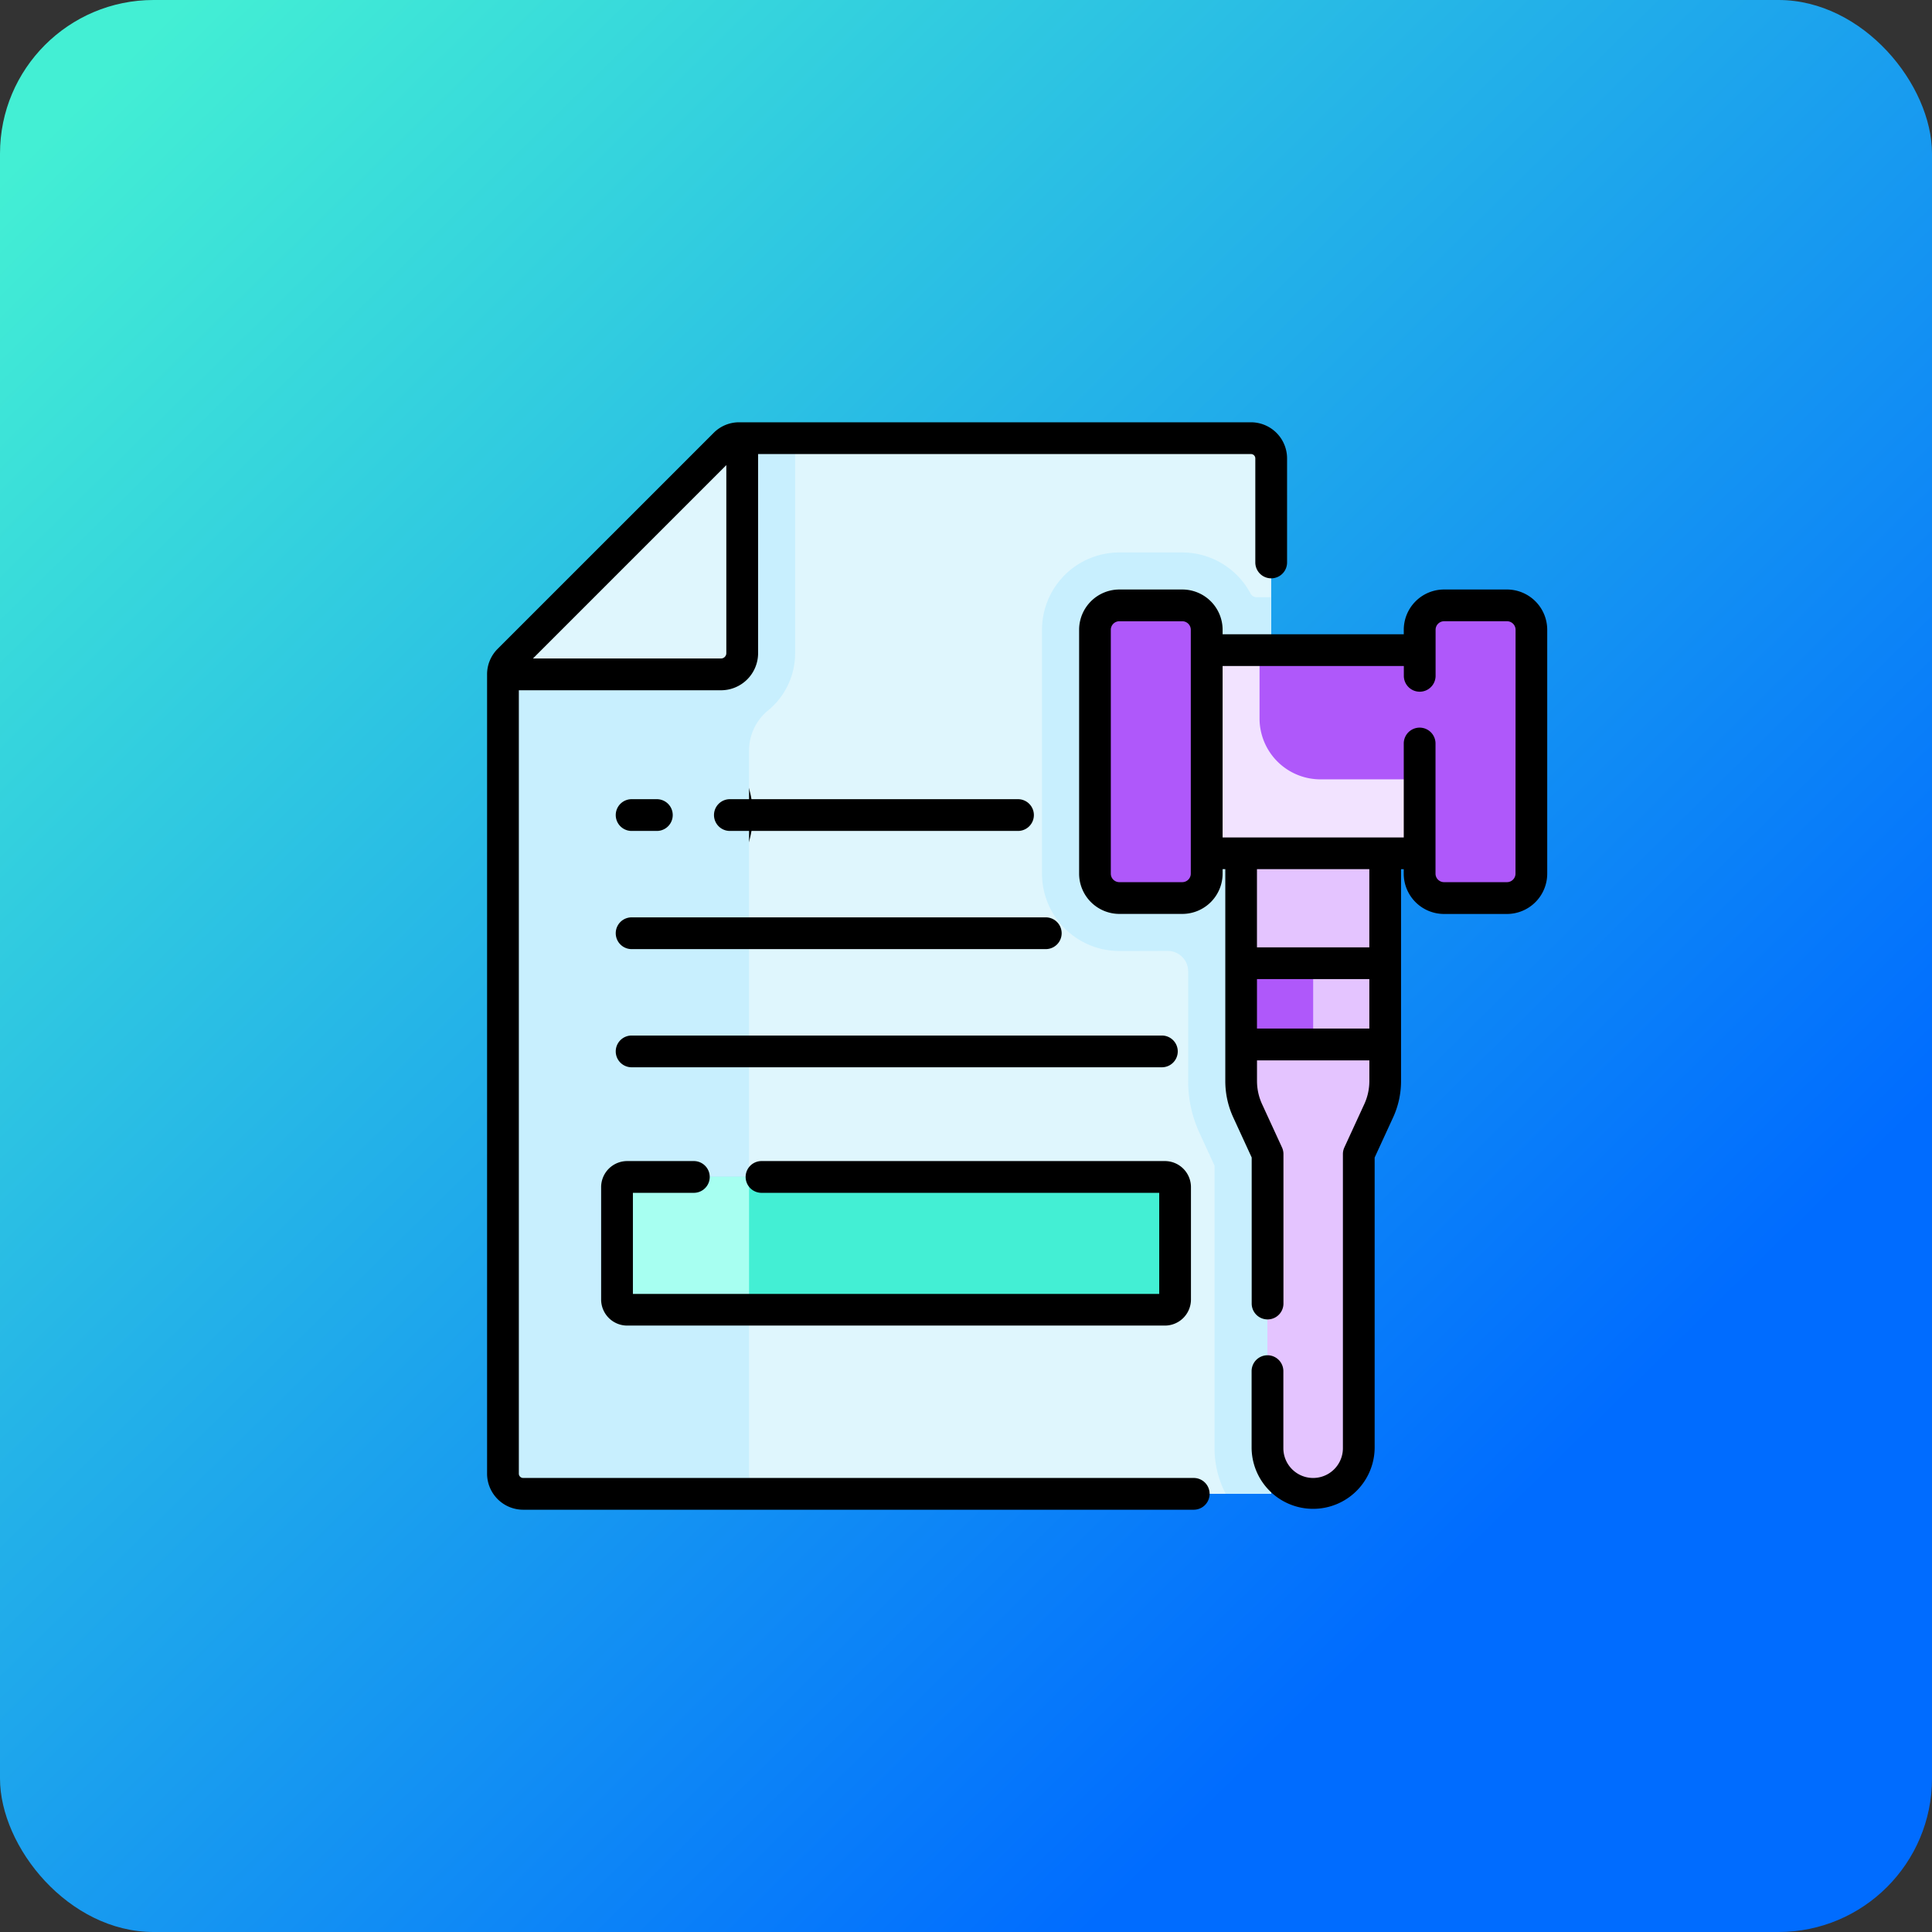 <svg xmlns="http://www.w3.org/2000/svg" xmlns:xlink="http://www.w3.org/1999/xlink" width="151" height="151" viewBox="0 0 151 151">
  <rect x="0" y="0" width="151" height="151" fill="#333333" stroke="none"/>
  <defs>
    <linearGradient id="linear-gradient" x1="0.053" y1="0.047" x2="0.962" y2="0.97" gradientUnits="objectBoundingBox">
      <stop offset="0" stop-color="#43efd4"/>
      <stop offset="0.798" stop-color="#006cff"/>
      <stop offset="1" stop-color="#006cff"/>
    </linearGradient>
  </defs>
  <g id="Grupo_89827" data-name="Grupo 89827" transform="translate(-550 -2266)">
    <rect id="Rectángulo_26437" data-name="Rectángulo 26437" width="151" height="151" rx="12" transform="translate(550 2266)" fill="url(#linear-gradient)"/>
    <g id="documento-legal" transform="translate(588.069 2299.004)">
      <path id="Trazado_153397" data-name="Trazado 153397" d="M73.984,9.076v80.93H15.519a1.58,1.58,0,0,1-1.578-1.58V25.959H30.984a1.653,1.653,0,0,0,1.655-1.653V7.5H72.4A1.58,1.58,0,0,1,73.984,9.076Z" transform="translate(-12.7 -6.255)" fill="#dff6fd"/>
      <path id="Trazado_153398" data-name="Trazado 153398" d="M286.492,64.993h-1.135a.539.539,0,0,1-.477-.285,6.048,6.048,0,0,0-5.338-3.214h-4.919a6.044,6.044,0,0,0-6.043,6.043V86.6a6.044,6.044,0,0,0,6.043,6.043s2.192,0,3.779-.009a1.6,1.6,0,0,1,1.6,1.6v8.573a9.628,9.628,0,0,0,.889,4.061l1.174,2.552V131.5a7.667,7.667,0,0,0,.874,3.569h3.551V64.993Z" transform="translate(-225.208 -51.319)" fill="#c8effe"/>
      <path id="Trazado_153399" data-name="Trazado 153399" d="M373.893,158.106v25.327a5.566,5.566,0,0,1-.511,2.333l-1.552,3.375v22.988a3.568,3.568,0,0,1-7.136,0V189.141l-1.552-3.375a5.565,5.565,0,0,1-.511-2.333V158.106Z" transform="translate(-303.698 -131.947)" fill="#e4c4ff"/>
      <g id="Grupo_89659" data-name="Grupo 89659" transform="translate(1.241 1.241)">
        <path id="Trazado_153400" data-name="Trazado 153400" d="M367.478,158.105H362.63v25.327a5.565,5.565,0,0,0,.511,2.333l1.552,3.375v22.988a3.568,3.568,0,0,0,6.315,2.277,3.547,3.547,0,0,1-.684-2.094V189.324l-1.552-3.375a5.564,5.564,0,0,1-.511-2.333v-9.978a3.866,3.866,0,0,1,3.866-3.866h1.765V158.105h-6.415Z" transform="translate(-304.938 -133.187)" fill="#e4c4ff"/>
        <path id="Trazado_153401" data-name="Trazado 153401" d="M310.54,107.641h28.611v15.88H310.54Z" transform="translate(-261.467 -91.072)" fill="#af58fa"/>
        <g id="XMLID_407_" transform="translate(57.692 41.042)">
          <g id="Grupo_89656" data-name="Grupo 89656">
            <path id="Trazado_153402" data-name="Trazado 153402" d="M373.893,255.556V261.9H362.631v-6.348h11.262Z" transform="translate(-362.631 -255.556)" fill="#e4c4ff"/>
          </g>
        </g>
        <path id="Trazado_153403" data-name="Trazado 153403" d="M368.261,261.9v-6.348H362.63V261.9h5.631Z" transform="translate(-304.938 -214.514)" fill="#af58fa"/>
        <g id="XMLID_421_" transform="translate(0)">
          <g id="Grupo_89658" data-name="Grupo 89658">
            <g id="XMLID_420_">
              <g id="Grupo_89657" data-name="Grupo 89657">
                <path id="Trazado_153404" data-name="Trazado 153404" d="M32.639,7.5v16.81a1.653,1.653,0,0,1-1.655,1.653H13.941a1.577,1.577,0,0,1,.463-1.115L31.287,7.959A1.581,1.581,0,0,1,32.4,7.5Z" transform="translate(-13.941 -7.496)" fill="#dff6fd"/>
              </g>
            </g>
          </g>
        </g>
        <path id="Trazado_153405" data-name="Trazado 153405" d="M74.716,185.544h1.972" transform="translate(-64.661 -156.086)" fill="none" stroke="#000" stroke-linecap="round" stroke-linejoin="round" stroke-miterlimit="10" stroke-width="15"/>
      </g>
      <path id="Trazado_153406" data-name="Trazado 153406" d="M320.6,112.976v-5.335H310.54v15.88h28.611v-5.782H325.365A4.762,4.762,0,0,1,320.6,112.976Z" transform="translate(-260.226 -89.831)" fill="#f2e3ff"/>
      <path id="Trazado_153407" data-name="Trazado 153407" d="M300.406,109.37h-4.919a1.907,1.907,0,0,1-1.907-1.907V88.4a1.907,1.907,0,0,1,1.907-1.907h4.919a1.907,1.907,0,0,1,1.907,1.907v19.063A1.907,1.907,0,0,1,300.406,109.37Z" transform="translate(-246.072 -72.182)" fill="#af58fa"/>
      <path id="Trazado_153408" data-name="Trazado 153408" d="M448.876,109.37H453.8a1.907,1.907,0,0,0,1.907-1.907V88.4a1.907,1.907,0,0,0-1.907-1.907h-4.919a1.907,1.907,0,0,0-1.907,1.907v19.063A1.907,1.907,0,0,0,448.876,109.37Z" transform="translate(-374.082 -72.182)" fill="#af58fa"/>
      <path id="Trazado_153409" data-name="Trazado 153409" d="M32.638,7.5v16.81a1.653,1.653,0,0,1-1.655,1.653H13.94V88.426a1.58,1.58,0,0,0,1.58,1.58H34.752a1.58,1.58,0,0,1-1.578-1.58V31.94A4.043,4.043,0,0,1,34.633,28.8a5.778,5.778,0,0,0,2.141-4.49V7.5Z" transform="translate(-12.699 -6.255)" fill="#c8effe"/>
      <path id="Trazado_153410" data-name="Trazado 153410" d="M110.639,366.872H68.612a.8.8,0,0,1-.8-.8V357.29a.8.8,0,0,1,.8-.8h42.027a.8.8,0,0,1,.8.8v8.786A.8.8,0,0,1,110.639,366.872Z" transform="translate(-57.662 -297.512)" fill="#43efd4"/>
      <path id="Trazado_153411" data-name="Trazado 153411" d="M68.612,356.495a.8.8,0,0,0-.8.8v8.786a.8.8,0,0,0,.8.8h9.525V356.495Z" transform="translate(-57.662 -297.512)" fill="#a7fff1"/>
      <g id="Grupo_89660" data-name="Grupo 89660" transform="translate(0 0.001)">
        <path id="Trazado_153412" data-name="Trazado 153412" d="M319.526,78.993h-4.919a3.152,3.152,0,0,0-3.148,3.148v.351H297.3v-.351a3.152,3.152,0,0,0-3.148-3.148h-4.919a3.152,3.152,0,0,0-3.148,3.148V101.2a3.152,3.152,0,0,0,3.148,3.148h4.919A3.152,3.152,0,0,0,297.3,101.2v-.351h.21v16.556a6.778,6.778,0,0,0,.624,2.852l1.439,3.128V134.8a1.241,1.241,0,0,0,2.482,0V123.118a1.239,1.239,0,0,0-.114-.519l-1.553-3.375a4.313,4.313,0,0,1-.4-1.815v-1.615h8.781v1.615a4.313,4.313,0,0,1-.4,1.815l-1.553,3.375a1.24,1.24,0,0,0-.114.519v22.988a2.327,2.327,0,0,1-4.654,0v-6.022a1.241,1.241,0,0,0-2.482,0v6.022a4.809,4.809,0,0,0,9.617,0V123.389l1.439-3.128a6.778,6.778,0,0,0,.624-2.852V100.853h.21v.351a3.152,3.152,0,0,0,3.148,3.148h4.919a3.152,3.152,0,0,0,3.148-3.148V82.141A3.151,3.151,0,0,0,319.526,78.993ZM294.813,101.2a.667.667,0,0,1-.666.666h-4.919a.667.667,0,0,1-.666-.666V82.141a.667.667,0,0,1,.666-.666h4.919a.667.667,0,0,1,.666.666Zm5.173,12.109v-3.866h8.781v3.866Zm8.78-6.348h-8.781v-6.112h8.781Zm11.425-5.761a.667.667,0,0,1-.666.666h-4.919a.667.667,0,0,1-.666-.666V91.03a1.241,1.241,0,0,0-2.482,0v7.341H297.3v-13.4h14.164v.769a1.241,1.241,0,0,0,2.482,0v-3.6a.667.667,0,0,1,.666-.666h4.919a.667.667,0,0,1,.666.666Z" transform="translate(-239.813 -65.924)"/>
        <path id="Trazado_153413" data-name="Trazado 153413" d="M61.67,82.509H9.26a.339.339,0,0,1-.338-.339V20.944h15.8a2.9,2.9,0,0,0,2.9-2.9V2.482H66.145a.339.339,0,0,1,.338.339v8.134a1.241,1.241,0,0,0,2.482,0V2.82A2.824,2.824,0,0,0,66.145,0h-40A2.8,2.8,0,0,0,24.15.826L7.266,17.709A2.8,2.8,0,0,0,6.44,19.7V82.171a2.823,2.823,0,0,0,2.82,2.82H61.67a1.241,1.241,0,0,0,0-2.482ZM25.138,3.347v14.7a.414.414,0,0,1-.413.413h-14.7Z" transform="translate(-6.44 0)"/>
        <path id="Trazado_153414" data-name="Trazado 153414" d="M68.457,180.526h1.972a1.241,1.241,0,1,0,0-2.482H68.457a1.241,1.241,0,1,0,0,2.482Z" transform="translate(-57.16 -148.587)"/>
        <path id="Trazado_153415" data-name="Trazado 153415" d="M137.39,180.526a1.241,1.241,0,1,0,0-2.482H114.871a1.241,1.241,0,1,0,0,2.482Z" transform="translate(-95.895 -148.587)"/>
        <path id="Trazado_153416" data-name="Trazado 153416" d="M100.826,233.866H68.457a1.241,1.241,0,1,0,0,2.482h32.369a1.241,1.241,0,1,0,0-2.482Z" transform="translate(-57.16 -195.173)"/>
        <path id="Trazado_153417" data-name="Trazado 153417" d="M109.9,289.688H68.457a1.241,1.241,0,1,0,0,2.482H109.9a1.241,1.241,0,1,0,0-2.482Z" transform="translate(-57.16 -241.759)"/>
        <path id="Trazado_153418" data-name="Trazado 153418" d="M67.563,351.477a1.241,1.241,0,1,0,0-2.482h-5.21a2.039,2.039,0,0,0-2.036,2.036v8.786a2.039,2.039,0,0,0,2.036,2.036H104.38a2.039,2.039,0,0,0,2.036-2.036v-8.786a2.039,2.039,0,0,0-2.036-2.036H72.852a1.241,1.241,0,1,0,0,2.482h31.083v7.9H62.8v-7.9Z" transform="translate(-51.403 -291.254)"/>
      </g>
    </g>
  </g>
</svg>
